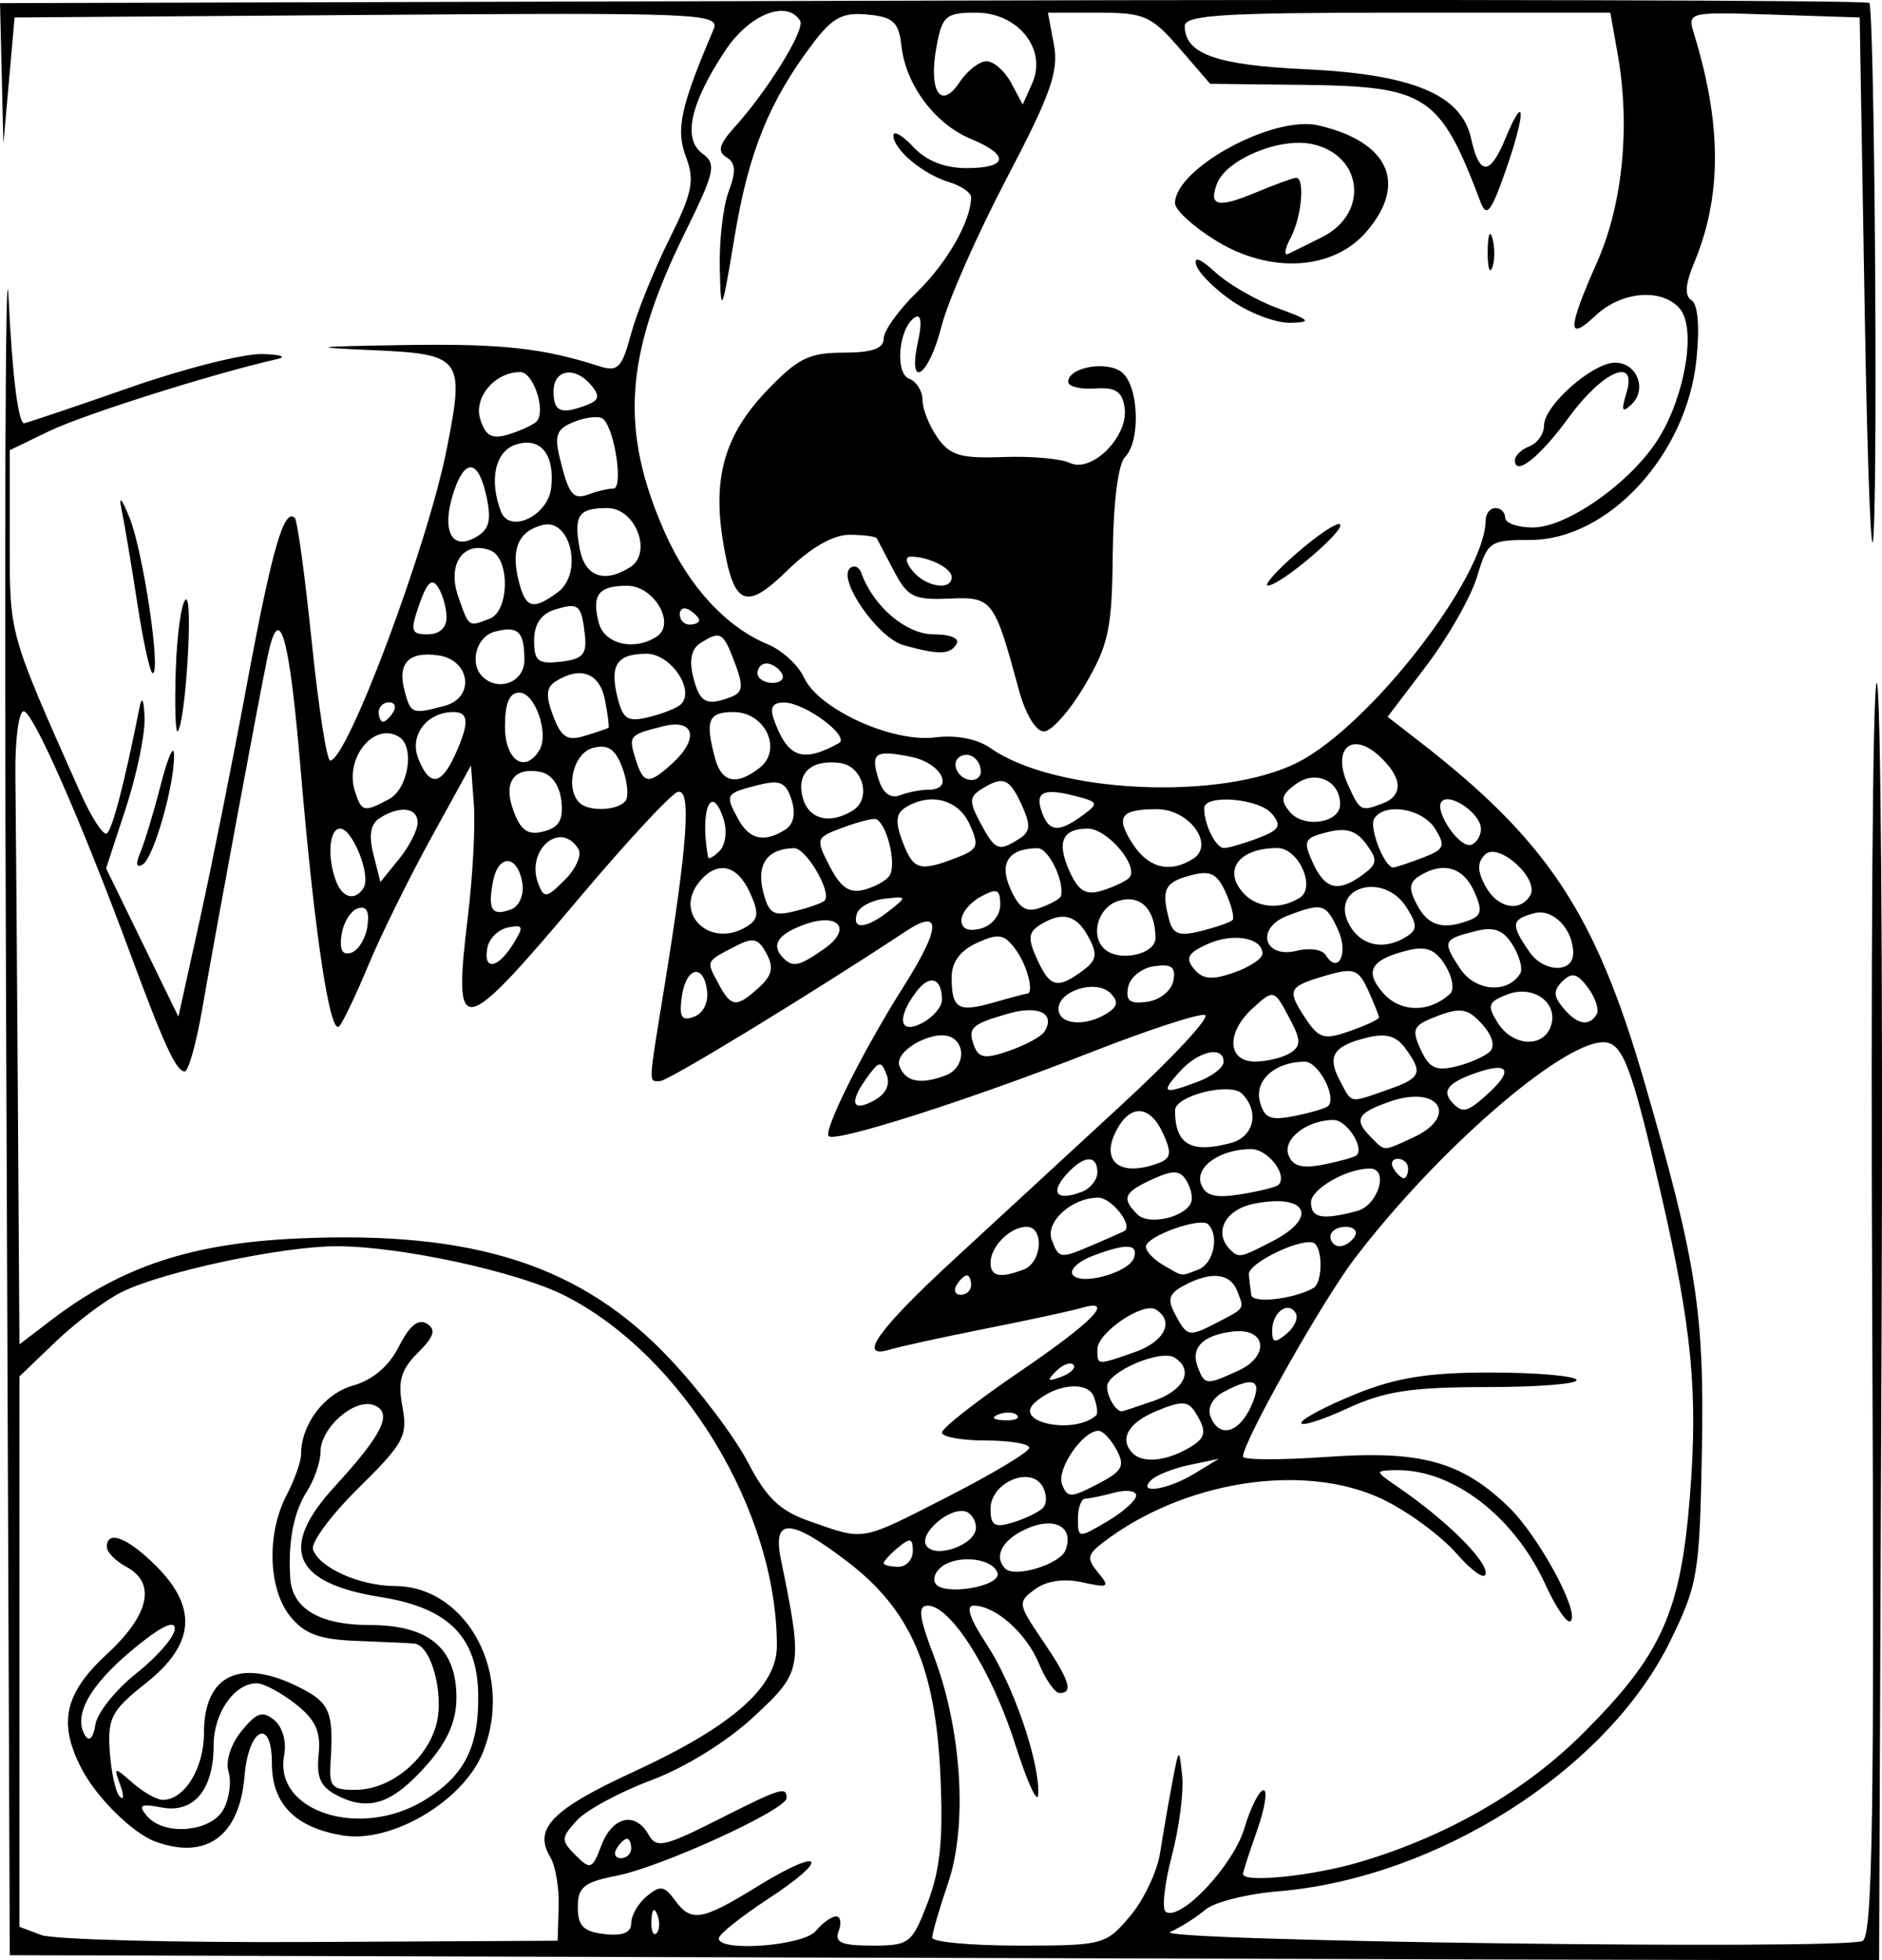 <?xml version="1.0" encoding="UTF-8" standalone="no"?>
<!-- Created with Inkscape (http://www.inkscape.org/) -->

<svg
   xmlns:dc="http://purl.org/dc/elements/1.1/"
   xmlns:cc="http://creativecommons.org/ns#"
   xmlns:rdf="http://www.w3.org/1999/02/22-rdf-syntax-ns#"
   xmlns:svg="http://www.w3.org/2000/svg"
   xmlns="http://www.w3.org/2000/svg"
   xmlns:sodipodi="http://sodipodi.sourceforge.net/DTD/sodipodi-0.dtd"
   xmlns:inkscape="http://www.inkscape.org/namespaces/inkscape"
   width="54.695mm"
   height="56.953mm"
   viewBox="0 0 193.799 201.803"
   id="svg2"
   version="1.1"
   inkscape:version="0.91 r13725"
   sodipodi:docname="surprised_bargainer.svg">
  <defs
     id="defs4" />
  <sodipodi:namedview
     id="base"
     pagecolor="#ffffff"
     bordercolor="#666666"
     borderopacity="1.0"
     inkscape:pageopacity="0.0"
     inkscape:pageshadow="2"
     inkscape:zoom="1.4"
     inkscape:cx="41.675193"
     inkscape:cy="159.62779"
     inkscape:document-units="px"
     inkscape:current-layer="layer1"
     showgrid="false"
     fit-margin-top="0"
     fit-margin-left="0"
     fit-margin-right="0"
     fit-margin-bottom="0"
     inkscape:window-width="1366"
     inkscape:window-height="744"
     inkscape:window-x="0"
     inkscape:window-y="24"
     inkscape:window-maximized="1" />
  <g
     inkscape:label="Layer 1"
     inkscape:groupmode="layer"
     id="layer1"
     transform="translate(-547.92,-292.571)">
    <path
       style="fill:#000000"
       d="m 636.17,494.119 -87.25,-0.255 -0.023,-7.745 c -0.013,-4.259 -0.175,-45.545 -0.36,-91.745 -0.185,-46.2 -0.062,-78.15 0.273,-71 0.368,7.848 1.006,12.909 1.61,12.771 0.55,-0.126 5.5,-1.799 11,-3.719 5.5,-1.919 11.575,-3.452 13.5,-3.405 1.928,0.047 2.602,0.285 1.5,0.531 -6.326,1.41 -19.902,5.698 -23.412,7.393 l -4.088,1.975 0,9.352 c 0,9.755 -0.14,9.257 7.225,25.811 1.152,2.591 2.396,4.524 2.764,4.297 0.572,-0.354 1.853,-5.277 3.383,-13.007 0.238,-1.202 0.442,-0.769 0.512,1.085 0.064,1.697 -0.802,5.88 -1.923,9.297 l -2.039,6.212 3.723,7.637 3.723,7.637 2.195,-9.934 c 1.207,-5.464 3.414,-16.497 4.905,-24.519 2.55,-13.719 3.789,-17.992 4.895,-16.885 0.259,0.259 1.04,5.984 1.734,12.721 0.694,6.737 1.548,12.249 1.898,12.249 1.763,0 10.056,-22.166 12.016,-32.119 1.847,-9.374 1.576,-9.73 -7.713,-10.137 -6.635,-0.291 -6.157,-0.368 3.202,-0.519 10.131,-0.163 14.327,0.288 20.198,2.171 1.923,0.617 2.333,0.204 3.278,-3.305 0.594,-2.206 2.354,-6.569 3.91,-9.696 2.419,-4.859 2.672,-6.106 1.741,-8.572 -1.057,-2.801 -0.554,-5.114 2.845,-13.086 0.711,-1.668 -1.207,-1.748 -35.61,-1.5 l -36.362,0.263 -0.577,6.5 -0.577,6.5 -0.173,-7.24 -0.173,-7.24 96.096,-0.26 c 52.853,-0.143 96.233,-0.035 96.401,0.24 0.506,0.829 0.875,45.9 0.447,54.5 -0.219,4.4 -0.634,-5.725 -0.921,-22.5 l -0.522,-30.5 -8.877,-0.291 c -8.845,-0.29 -8.875,-0.283 -8.175,2 2.855,9.307 2.86,16.693 0.017,23.519 -0.93,2.232 -1.016,3.431 -0.279,3.887 0.661,0.409 0.851,2.734 0.501,6.13 -1.01,9.787 -9.085,18.541 -17.103,18.541 -4.169,0 -4.401,0.159 -5.485,3.779 -0.623,2.078 -2.95,6.177 -5.172,9.107 l -4.04,5.328 3.229,2.5 c 13.216,10.233 18.167,17.706 23.189,35 5.389,18.556 6.209,23.795 5.949,38 -0.234,12.765 -0.413,13.838 -3.289,19.701 -6.48,13.212 -23.984,24.363 -40.369,25.716 -3.205,0.265 -6.562,1.111 -7.461,1.88 -0.899,0.769 -2.535,1.804 -3.635,2.301 -2.083,0.94 68.849,1.866 71.285,0.931 1.046,-0.401 1.239,-12.921 1.005,-65.013 -0.16,-35.484 0.051,-64.516 0.467,-64.516 0.416,1.7e-4 0.641,29.588 0.5,65.75 l -0.257,65.75 -9,0 c -4.95,0 -48.263,-0.115 -96.25,-0.255 z m -30.72,-5.245 c 0.06,-1.925 -0.331,-4.228 -0.869,-5.118 -1.761,-2.914 0.183,-4.903 8.571,-8.77 10.166,-4.687 14.767,-8.726 14.767,-12.964 0,-13.876 -9.658,-29.852 -21.789,-36.04 -4.848,-2.473 -16.968,-5.106 -23.514,-5.107 -5.658,-9.7e-4 -17.932,2.615 -22.197,4.731 -1.65,0.819 -4.688,3.105 -6.75,5.081 l -3.75,3.593 0,28.329 0,28.329 2.25,0.849 c 1.238,0.467 13.707,0.79 27.711,0.718 l 25.461,-0.131 0.109,-3.5 z m -41.53,-6.706 c -2.332,-0.852 -6.046,-4.517 -7.595,-7.494 -2.449,-4.706 -1.776,-7.764 2.595,-11.8 4.39,-4.053 5.119,-7.331 2,-9 -1.1,-0.589 -2,-1.505 -2,-2.035 0,-1.802 2.144,-0.975 5.077,1.958 4.308,4.307 3.978,8.074 -1.056,12.061 -3.551,2.813 -3.952,3.569 -3.72,7.031 0.143,2.134 0.607,4.227 1.032,4.652 0.425,0.425 0.447,-0.114 0.05,-1.197 -0.694,-1.891 -0.643,-1.9 1.276,-0.22 1.099,0.963 2.493,1.75 3.098,1.75 2.237,0 4.243,-3.248 4.243,-6.871 0,-6.083 3.811,-7.829 10.05,-4.603 2.941,1.521 3.324,2.514 2.981,7.724 -0.158,2.401 0.177,2.746 2.644,2.717 3.535,-0.042 7.249,-3.055 8.246,-6.692 0.859,-3.132 -0.522,-8.227 -2.269,-8.369 -0.634,-0.051 -3.34,-0.177 -6.014,-0.278 -3.749,-0.143 -5.294,-0.719 -6.75,-2.517 -2.277,-2.812 -2.452,-8.507 -0.382,-12.475 0.822,-1.575 1.494,-3.467 1.494,-4.203 0,-3.094 2.388,-6.254 5.359,-7.091 2.024,-0.571 3.703,-2.002 4.722,-4.027 1.071,-2.128 1.996,-2.885 2.868,-2.346 0.984,0.608 0.766,1.317 -0.925,3.007 -1.745,1.745 -2.08,2.912 -1.589,5.534 0.566,3.016 0.152,3.786 -4.503,8.367 -2.819,2.775 -4.934,5.626 -4.701,6.334 0.623,1.889 4.801,3.757 8.441,3.774 7.517,0.035 12.338,9.266 9.005,17.243 -2.067,4.948 -9.376,9.245 -14.35,8.438 -4.911,-0.797 -7.328,-3.24 -7.328,-7.404 0,-4.824 -2.41,-3.702 -2.824,1.316 -0.507,6.136 -3.923,8.637 -9.176,6.716 z m 7.02,-3.332 c 0.6,-1.121 0.83,-2.858 0.512,-3.861 -0.333,-1.048 0.233,-2.825 1.33,-4.18 1.556,-1.922 2.181,-2.131 3.383,-1.133 0.853,0.708 1.282,2.234 1.017,3.62 -1.108,5.798 7.817,8.67 14.424,4.641 4.139,-2.524 5.639,-5.47 5.557,-10.913 -0.089,-5.918 -3.086,-8.917 -10.005,-10.01 -9.106,-1.44 -10.604,-5.041 -4.747,-11.418 4.933,-5.371 5.997,-7.584 4.014,-8.345 -1.984,-0.762 -5.506,2.325 -5.506,4.826 0,1.034 -0.638,2.877 -1.419,4.095 -1.348,2.105 -1.936,5.193 -1.692,8.893 0.208,3.15 3.044,4.821 8.182,4.821 6.09,0 8.929,2.374 8.929,7.465 0,2.425 -0.901,4.492 -3.002,6.884 -3.514,4.002 -5.94,4.864 -9.164,3.254 -1.825,-0.911 -2.266,-1.842 -2.022,-4.262 0.241,-2.388 -0.305,-3.583 -2.385,-5.219 -1.484,-1.167 -3.28,-2.122 -3.991,-2.122 -2.306,0 -4.437,3.064 -4.437,6.38 0,4.581 -2.051,7.034 -5.352,6.403 -2.166,-0.414 -2.453,-0.254 -1.534,0.854 1.755,2.115 6.637,1.698 7.907,-0.675 z m -8.955,-14.014 c 2.164,-1.714 3.935,-3.776 3.935,-4.582 0,-0.951 -1.552,-0.169 -4.422,2.23 -4.419,3.694 -6.101,6.799 -4.781,8.827 0.402,0.618 0.835,0.131 1.017,-1.141 0.174,-1.22 2.087,-3.62 4.251,-5.334 z m 69.935,26.552 c 0.685,-0.825 1.626,-1.5 2.091,-1.5 0.465,0 0.587,0.675 0.271,1.5 -0.453,1.18 0.282,1.5 3.449,1.5 3.844,0 4.101,-0.2 5.731,-4.468 1.295,-3.392 1.605,-6.588 1.286,-13.264 -0.525,-10.986 -3.106,-16.861 -9.577,-21.803 -5.891,-4.498 -7.723,-4.556 -6.836,-0.215 2.292,11.21 2.242,11.499 -2.785,16.18 -2.747,2.558 -7.083,5.243 -10.575,6.549 -3.256,1.218 -6.707,3.084 -7.67,4.148 -1.623,1.794 -1.631,2.054 -0.109,3.577 1.523,1.523 1.716,1.448 2.658,-1.031 1.134,-2.984 3.499,-3.509 4.859,-1.079 0.785,1.403 1.628,1.223 7.021,-1.5 6.602,-3.333 7.186,-3.519 7.186,-2.287 0,1.204 -12.902,7.103 -17.5,8.001 -3.368,0.658 -4,1.169 -4,3.237 0,1.935 0.583,2.522 2.75,2.772 1.876,0.216 2.75,-0.142 2.75,-1.128 0,-0.794 0.724,-2.045 1.608,-2.779 1.36,-1.128 1.802,-1.07 2.86,0.378 1.719,2.351 2.735,2.184 8.567,-1.404 6.677,-4.109 7.616,-2.98 1.079,1.296 -2.793,1.827 -5.086,3.658 -5.096,4.071 -0.035,1.441 8.709,0.784 9.982,-0.75 z m 32.371,-1.529 c 1.402,-1.666 2.792,-4.591 3.089,-6.5 0.297,-1.909 0.859,-5.158 1.248,-7.221 0.692,-3.662 0.716,-3.68 1.027,-0.75 0.175,1.65 -0.306,5.375 -1.069,8.277 -0.763,2.902 -1.038,5.493 -0.612,5.757 1.55,0.958 6.938,-4.779 8.085,-8.608 0.647,-2.159 1.535,-3.926 1.974,-3.926 0.439,0 0.142,1.857 -0.658,4.126 -0.801,2.269 -1.456,4.294 -1.456,4.5 0,0.951 7.172,0.215 12.069,-1.238 9.006,-2.674 16.996,-7.292 22.997,-13.293 8.066,-8.066 10.016,-12.415 10.961,-24.439 0.839,-10.677 0.201,-17.257 -3.03,-31.262 -3.016,-13.071 -3.906,-15.393 -5.903,-15.393 -4.316,0 -17.239,11.256 -25.653,22.343 -3.349,4.413 -11.441,18.781 -11.441,20.314 0,0.352 3.882,0.366 8.627,0.031 9.661,-0.682 13.822,0.454 18.668,5.095 3.085,2.955 7.4,10.856 6.448,11.807 -0.332,0.332 -1.499,-1.352 -2.593,-3.743 -3.238,-7.077 -9.608,-11.935 -15.465,-11.795 -2.139,0.051 -2.132,0.088 0.291,1.75 4.813,3.299 9.024,7.422 9.024,8.836 0,0.799 -1.33,-0.084 -3.012,-1.999 -1.656,-1.887 -5.124,-4.423 -7.705,-5.636 -8.045,-3.782 -20.39,-1.852 -28.682,4.484 -1.639,1.253 -1.71,1.677 -0.52,3.112 1.247,1.502 1.091,1.598 -1.621,1.002 -1.91,-0.42 -3.681,-0.161 -4.874,0.712 -1.809,1.322 -1.782,1.507 0.769,5.261 2.782,4.094 3.215,5.426 1.765,5.426 -0.483,0 -1.445,-1.368 -2.138,-3.04 -1.305,-3.15 -4.474,-5.96 -6.72,-5.96 -0.835,0 -0.379,1.38 1.291,3.903 2.764,4.176 5.497,12.079 5.364,15.506 -0.045,1.15 -1.118,-1.174 -2.386,-5.165 -2.387,-7.515 -6.633,-14.244 -8.988,-14.244 -1.057,0 -0.92,1.139 0.627,5.21 2.865,7.539 3.484,17.417 1.463,23.348 -0.899,2.639 -1.635,5.168 -1.635,5.62 0,0.452 4.01,0.822 8.911,0.822 8.693,0 8.974,-0.074 11.46,-3.029 z m 17.63,-50.777 c 7.7e-4,-0.382 2.486,-1.706 5.523,-2.944 4.216,-1.718 7.513,-2.25 13.94,-2.25 4.63,0 8.626,0.338 8.881,0.75 0.255,0.412 -3.881,0.75 -9.191,0.751 -7.826,6.1e-4 -10.554,0.416 -14.405,2.194 -2.612,1.206 -4.749,1.881 -4.749,1.499 z m -66.318,50.619 c -0.319,-0.798 -0.556,-0.561 -0.604,0.604 -0.043,1.054 0.193,1.645 0.525,1.312 0.332,-0.332 0.368,-1.195 0.079,-1.917 z m -2.683,-6.812 c 0,-0.55 -0.198,-1 -0.441,-1 -0.243,0 -0.719,0.45 -1.059,1 -0.34,0.55 -0.141,1 0.441,1 0.582,0 1.059,-0.45 1.059,-1 z m 37.715,-28.37 c -0.479,-1.456 -3.814,-1.901 -5.593,-0.748 -0.758,0.492 -1.115,1.319 -0.794,1.839 0.817,1.322 6.842,0.292 6.387,-1.091 z m 7,-2.33 c 0.928,-2.417 -1.129,-3.525 -4.063,-2.188 -2.466,1.123 -3.363,2.843 -2.129,4.078 0.976,0.976 5.638,-0.446 6.191,-1.89 z m -15.715,0.077 c 0,-1.329 -0.271,-1.397 -1.5,-0.378 -0.825,0.685 -1.5,1.415 -1.5,1.622 0,0.208 0.675,0.378 1.5,0.378 0.825,0 1.5,-0.73 1.5,-1.622 z m 6.5,-2.409 c 0,-0.716 -0.468,-1.458 -1.04,-1.649 -1.605,-0.535 -4.851,2.237 -4.081,3.484 0.892,1.443 5.121,-0.072 5.121,-1.836 z m -2.831,-3.219 c 4.577,-2.338 8.324,-4.588 8.326,-5 0.002,-0.412 -2.02,-0.75 -4.495,-0.75 -2.475,0 -4.5,-0.369 -4.5,-0.82 0,-0.451 3.591,-3.264 7.981,-6.25 7.659,-5.211 9.987,-7.643 6.269,-6.55 -0.963,0.283 -5.35,1.23 -9.75,2.104 -4.4,0.874 -8.829,1.842 -9.842,2.15 -3.443,1.046 -1.296,-2.006 6.424,-9.133 4.17,-3.85 11.966,-11.039 17.325,-15.975 5.359,-4.936 9.264,-9.135 8.678,-9.33 -0.586,-0.195 -5.907,1.545 -11.825,3.868 -12.391,4.863 -26.242,9.289 -26.926,8.605 -0.574,-0.574 3.591,-8.904 7.662,-15.323 3.918,-6.177 4.008,-8.239 0.254,-5.756 -9.646,6.379 -24.462,15.411 -25.279,15.411 -1.208,0 -1.238,0.651 0.45,-9.75 2.412,-14.857 2.792,-20.487 1.348,-20.013 -0.698,0.229 -5.212,5.092 -10.031,10.807 -12.395,14.698 -13.107,14.819 -11.553,1.964 0.498,-4.121 0.773,-9.296 0.61,-11.5 l -0.296,-4.008 -4.126,7.5 c -2.269,4.125 -5.155,9.975 -6.413,13 -1.258,3.025 -2.615,5.879 -3.017,6.343 -0.955,1.103 -2.559,-9.527 -3.977,-26.343 -1.179,-13.987 -2.189,-17.506 -3.391,-11.812 -0.841,3.987 -5.265,27.828 -6.785,36.562 -0.598,3.438 -1.394,6.25 -1.77,6.25 -0.87,0 -2.097,-2.649 -5.558,-12 -5.123,-13.84 -10.102,-25.152 -11.036,-25.076 -0.51,0.042 -0.889,3.001 -0.843,6.576 0.046,3.575 0.158,18.223 0.25,32.551 l 0.167,26.051 3.292,-2.511 c 7.249,-5.529 14.451,-7.907 25.423,-8.395 18.186,-0.809 29.204,2.769 38.305,12.439 3.036,3.226 6.63,7.994 7.987,10.595 1.955,3.748 3.3,5.019 6.48,6.124 5.643,1.961 5.021,2.075 14.182,-2.603 z m 19.331,-0.082 c 0,-0.496 -1.012,-0.63 -2.25,-0.298 -1.238,0.332 -2.587,0.609 -3,0.617 -0.412,0.008 -0.75,0.939 -0.75,2.07 0,2.012 0.065,2.018 3,0.284 1.65,-0.975 3,-2.178 3,-2.673 z m -9.646,1.316 c 0.471,-0.437 0.471,-1.451 0,-2.266 -1.247,-2.155 -5.354,-0.378 -5.354,2.317 0,1.712 0.415,1.974 2.25,1.42 1.238,-0.374 2.634,-1.036 3.104,-1.471 z m 7.628,-6.018 c -0.579,-1.081 -1.416,-1.966 -1.862,-1.966 -1.63,0 -4.345,3.971 -3.759,5.498 0.548,1.429 0.88,1.429 3.638,0.003 2.581,-1.334 2.877,-1.864 1.983,-3.535 z m 8.018,2.442 2.5,-1.522 -3,0.628 c -1.65,0.345 -3.428,1.046 -3.95,1.557 -1.541,1.507 1.67,1.029 4.45,-0.663 z m -0.934,-2.443 c 2.149,-1.15 2.321,-1.806 1.011,-3.874 -0.745,-1.177 -1.403,-1.198 -3.985,-0.129 -2.941,1.218 -3.883,2.915 -2.426,4.372 0.969,0.969 3.183,0.818 5.399,-0.369 z m -9.192,-3.546 c 0.205,-0.183 0.095,-1.058 -0.245,-1.945 -0.637,-1.66 -4.024,-1.284 -6.12,0.68 -2.156,2.02 4.117,3.267 6.365,1.265 z m 15.945,-0.919 c 1.252,-2.747 0.371,-3.207 -2.847,-1.485 -1.104,0.591 -1.659,1.636 -1.327,2.5 0.87,2.267 2.904,1.772 4.174,-1.015 z m -24.089,0.896 c -0.332,-0.332 -1.195,-0.368 -1.917,-0.079 -0.798,0.319 -0.561,0.556 0.604,0.604 1.054,0.043 1.645,-0.193 1.312,-0.525 z m 14.122,-1.494 c 3.13,-1.091 4.116,-3.187 2.089,-4.439 -1.44,-0.89 -6.94,1.482 -6.94,2.992 0,1.029 0.904,2.545 1.517,2.545 0.101,0 1.601,-0.494 3.333,-1.098 z m -8.324,-3.709 c -0.308,-0.308 -1.115,-6.4e-4 -1.793,0.683 -0.98,0.988 -0.865,1.102 0.56,0.56 0.986,-0.376 1.541,-0.935 1.233,-1.243 z m 16.965,0.629 c 3.292,-1.5 2.92,-4.435 -0.512,-4.043 -3.106,0.355 -4.409,1.662 -3.644,3.654 0.721,1.878 0.859,1.891 4.156,0.389 z m -10.641,-1.92 c 3.075,-1.072 4.123,-3.182 2.177,-4.385 -1.324,-0.818 -6.028,2.379 -6.028,4.098 0,1.665 -0.084,1.659 3.851,0.287 z m 16.569,-4.032 c -0.789,-1.276 -2.42,-0.056 -2.42,1.811 0,1.271 0.278,1.332 1.489,0.328 0.819,-0.68 1.238,-1.642 0.931,-2.139 z m -8.104,0.994 c 2.918,-1.517 2.815,-1.359 2.101,-3.221 -0.724,-1.886 -2.692,-2.101 -5.495,-0.601 -1.564,0.837 -1.741,1.427 -0.899,3 1.224,2.286 1.409,2.322 4.293,0.823 z m 9.934,-3.562 c 0.886,-0.497 1.004,-3.715 0.167,-4.553 -0.884,-0.884 -6.931,1.923 -6.817,3.165 0.055,0.597 0.168,1.544 0.25,2.104 0.134,0.912 4.336,0.441 6.4,-0.716 z m -35.25,-0.303 c 0,-0.55 -0.198,-1 -0.441,-1 -0.243,0 -0.719,0.45 -1.059,1 -0.34,0.55 -0.141,1 0.441,1 0.582,0 1.059,-0.45 1.059,-1 z m 16.768,-2.805 c 0.486,-1.457 -0.794,-1.517 -4.263,-0.197 -1.444,0.549 -2.371,1.409 -2.06,1.912 0.741,1.199 5.81,-0.175 6.324,-1.715 z m -11.35,1.198 c 1.897,-0.728 2.132,-4.393 0.282,-4.393 -1.672,0 -3.7,2.028 -3.7,3.7 0,1.424 0.99,1.625 3.418,0.693 z m 18,0 c 1.544,-0.593 2.163,-3.478 0.997,-4.645 -0.79,-0.79 -6.415,1.227 -6.415,2.3 0,0.469 0.787,1.311 1.75,1.872 2.138,1.245 1.777,1.199 3.668,0.473 z m -10.715,-2.595 c 1.538,-0.661 2.92,-1.272 3.071,-1.357 0.964,-0.544 -1.3,-3.441 -2.689,-3.441 -2.728,0 -5.485,2.513 -4.778,4.355 0.754,1.965 0.835,1.973 4.397,0.442 z m 18.347,-0.323 c 4.779,-2.472 3.529,-4.94 -1.947,-3.845 -2.939,0.588 -4.171,2.968 -2.436,4.704 0.904,0.904 1.016,0.882 4.383,-0.859 z m 8.45,-0.474 c 0.34,-0.55 -0.084,-1 -0.941,-1 -0.857,0 -1.559,0.45 -1.559,1 0,0.55 0.423,1 0.941,1 0.518,0 1.219,-0.45 1.559,-1 z m -16.818,-3.595 c 0.157,-0.497 -0.086,-1.49 -0.539,-2.206 -0.659,-1.04 -1.359,-1.058 -3.484,-0.089 -2.939,1.339 -3.199,1.951 -1.537,3.613 1.188,1.188 5.059,0.271 5.56,-1.318 z m 17.068,0.965 c 2.171,-0.582 3.311,-4.37 1.315,-4.37 -2.393,0 -6.065,2.104 -6.065,3.475 0,1.633 1.17,1.854 4.75,0.894 z m -28.332,-1.977 c 0.87,-0.334 1.582,-1.234 1.582,-2 0,-1.711 -1.2,-1.793 -2.8,-0.193 -2.182,2.182 -1.58,3.267 1.218,2.193 z m 20.229,-0.707 c 0.997,-0.997 -1.06,-3.686 -2.82,-3.686 -3.188,0 -5.82,1.854 -5.142,3.622 0.46,1.199 1.469,1.452 4.087,1.028 1.912,-0.31 3.656,-0.744 3.876,-0.964 z m 13.353,-1.686 c 0,-0.55 -0.477,-1 -1.059,-1 -0.582,0 -0.781,0.45 -0.441,1 0.34,0.55 0.816,1 1.059,1 0.243,0 0.441,-0.45 0.441,-1 z m -25.642,-0.584 c 1.226,-0.47 1.308,-1.054 0.421,-3 -1.342,-2.945 -3.338,-3.11 -4.791,-0.395 -1.754,3.277 0.373,4.929 4.37,3.395 z M 687.621,411.507 c 0.809,-0.808 -1.037,-3.633 -2.373,-3.633 -2.735,0 -5.274,1.974 -4.646,3.611 0.447,1.166 1.403,1.422 3.64,0.974 1.668,-0.334 3.189,-0.763 3.38,-0.953 z m -12.951,-1.263 c 2.394,-0.642 2.978,-3.242 1.14,-5.079 -1.21,-1.21 -6.89,0.213 -6.89,1.726 0,3.508 1.629,4.458 5.75,3.354 z m 18.703,-0.53 c 4.832,-2.202 2.76,-5.507 -2.338,-3.73 -3.393,1.183 -3.745,1.86 -1.915,3.69 1.455,1.455 1.153,1.452 4.253,0.04 z m -8.685,-3.275 c 0.917,-0.917 -1.003,-4.565 -2.402,-4.565 -3.036,0 -5.203,1.909 -4.635,4.084 0.458,1.751 1.068,2.006 3.587,1.503 1.669,-0.334 3.222,-0.793 3.449,-1.021 z m -45.466,-3.22 c -0.56,-1.459 -0.761,-1.437 -1.963,0.206 -1.92,2.625 -1.651,3.687 0.624,2.469 1.251,-0.669 1.737,-1.64 1.339,-2.675 z m 61.869,2.001 c 2.713,-2.455 2.221,-3.378 -1.171,-2.195 -2.979,1.038 -3.613,1.904 -2.333,3.183 0.982,0.982 1.483,0.841 3.505,-0.988 z m -10.32,-0.443 c 3.505,-1.222 3.726,-1.731 1.86,-4.283 -0.948,-1.297 -2.009,-1.583 -4.009,-1.08 -3.439,0.863 -4.072,1.899 -2.712,4.441 1.27,2.374 0.901,2.304 4.862,0.923 z m -19.416,-0.877 c 1.411,-0.536 2.565,-1.436 2.565,-2 0,-1.708 -2.577,-1.15 -4.5,0.975 -2.041,2.255 -1.732,2.419 1.935,1.025 z m -26.017,-0.632 c 1.729,-0.663 2.123,-2.94 0.666,-3.841 -1.71,-1.057 -6.085,1.281 -5.458,2.916 0.622,1.622 2.189,1.924 4.792,0.925 z m 56.008,-2.44 c 0.565,-0.552 0.251,-1.652 -0.807,-2.821 -1.453,-1.606 -2.192,-1.742 -4.573,-0.843 -2.542,0.959 -2.726,1.321 -1.755,3.453 0.871,1.912 1.589,2.257 3.646,1.749 1.409,-0.348 2.978,-1.039 3.488,-1.538 z m -45.866,-2.051 c 1.151,-1.862 -0.614,-2.747 -3.71,-1.859 -3.855,1.106 -4.247,1.482 -3.52,3.378 0.47,1.224 1.151,1.307 3.625,0.445 1.676,-0.584 3.298,-1.468 3.604,-1.964 z m 25.292,2.21 c 1.098,-0.696 1.12,-1.306 0.115,-3.235 -1.765,-3.388 -1.752,-3.383 -3.962,-1.383 -2.767,2.504 -2.634,5.51 0.244,5.49 1.238,-0.008 2.859,-0.401 3.603,-0.873 z m 9.147,-3.663 c 0,-0.195 -0.501,-1.455 -1.114,-2.8 -0.977,-2.145 -1.485,-2.338 -4.136,-1.578 -4.096,1.175 -4.269,1.488 -2.395,4.348 1.451,2.215 1.95,2.369 4.635,1.433 1.655,-0.577 3.009,-1.209 3.009,-1.404 z m 17.668,0.973 c 0.923,-2.404 -1.721,-4.396 -4.441,-3.347 -1.993,0.769 -2.117,1.127 -1.009,2.901 1.505,2.409 4.6,2.663 5.451,0.446 z m -62.668,-2.791 c 0,-2.252 -1.253,-2.666 -2.619,-0.866 -2.102,2.768 -1.768,4.512 0.619,3.234 1.1,-0.589 2,-1.655 2,-2.369 z m -24.197,-1.009 c -0.41,-2.875 -2.227,-2.292 -2.619,0.84 -0.248,1.979 0.034,2.391 1.303,1.904 0.949,-0.364 1.493,-1.499 1.316,-2.744 z m 41.189,2.404 c 1.117,-0.706 1.205,-1.229 0.351,-2.084 -1.452,-1.452 -5.342,-0.268 -5.342,1.625 0,1.622 2.752,1.875 4.992,0.459 z m 50.417,0.121 c 0.29,-0.469 -0.103,-1.706 -0.874,-2.75 -1.097,-1.485 -1.667,-1.635 -2.626,-0.69 -0.966,0.953 -0.955,1.533 0.055,2.75 1.43,1.723 2.654,1.968 3.444,0.69 z m -58.666,-2.147 c 0.785,0 0.061,-2.886 -1.134,-4.519 -1.194,-1.632 -1.76,-1.733 -4,-0.713 -1.737,0.792 -2.61,1.976 -2.61,3.544 0,3.247 0.662,3.645 4.319,2.597 1.742,-0.5 3.284,-0.909 3.425,-0.909 z m 43.589,0.005 c 0.458,-0.423 0.233,-1.74 -0.5,-2.926 -1.006,-1.629 -1.944,-2.007 -3.832,-1.547 -3.873,0.944 -4.569,2.181 -2.509,4.458 1.784,1.971 4.719,1.977 6.841,0.015 z m -71.193,-0.631 c 1.372,-1.242 1.558,-2.072 0.787,-3.513 -0.846,-1.581 -1.367,-1.701 -3.218,-0.739 -3.053,1.587 -2.997,1.468 -1.754,3.792 1.344,2.512 1.856,2.568 4.185,0.46 z m 42.69,-0.705 c 0.27,-1.418 -0.177,-1.756 -1.98,-1.5 -1.294,0.184 -2.484,1.145 -2.678,2.162 -0.27,1.418 0.177,1.756 1.98,1.5 1.294,-0.184 2.484,-1.145 2.678,-2.162 z m 35.721,-0.749 c 0.285,-0.461 -0.059,-1.774 -0.766,-2.918 -0.963,-1.56 -1.908,-1.924 -3.782,-1.459 -3.413,0.847 -3.5,1.048 -1.67,3.841 1.559,2.38 4.9,2.668 6.218,0.536 z m -45.114,-0.249 c 1.506,-1.101 1.619,-1.701 0.656,-3.5 -1.245,-2.327 -2.726,-2.688 -5.035,-1.227 -1.168,0.739 -1.22,1.403 -0.271,3.485 1.331,2.921 2.08,3.122 4.65,1.242 z m 18.565,-1.8 c 0,-1.644 -3.048,-2.17 -5.666,-0.977 -2.027,0.923 -2.304,1.439 -1.375,2.558 0.897,1.081 1.836,1.167 4.102,0.377 1.616,-0.563 2.939,-1.444 2.939,-1.958 z m 32,-0.043 c 0,-2.475 -2.076,-4.62 -3.987,-4.12 -2.415,0.632 -2.481,1.18 -0.486,4.029 1.467,2.095 4.473,2.156 4.473,0.092 z m -109.179,-0.912 c 1.148,-1.839 1.09,-2.044 -0.498,-1.739 -0.99,0.191 -1.951,1.129 -2.135,2.085 -0.459,2.385 1.051,2.187 2.633,-0.347 z m 32.041,0.469 c 3.002,-2.103 1.447,-3.833 -2.199,-2.446 -2.637,1.002 -3.285,2.106 -1.996,3.395 0.986,0.986 1.646,0.836 4.195,-0.949 z m 52.94,-1.92 c -1.258,-2.761 -1.619,-2.865 -5.218,-1.496 -3.336,1.268 -2.457,4.468 0.99,3.603 1.267,-0.318 2.587,-0.119 2.934,0.442 1.273,2.06 2.391,-0.141 1.294,-2.548 z m -99.968,-0.404 c 0.227,-1.551 -0.093,-2.142 -1,-1.843 -0.734,0.242 -1.485,1.467 -1.668,2.723 -0.227,1.551 0.093,2.142 1,1.843 0.734,-0.242 1.485,-1.467 1.668,-2.723 z m 81.151,1.19 c -0.026,-3.003 -1.568,-4.517 -3.86,-3.79 -2.028,0.644 -2.871,3.46 -1.458,4.873 1.454,1.454 5.333,0.663 5.318,-1.083 z m 25.857,-0.131 c 1.119,-0.71 1.121,-1.205 0.009,-2.985 -2.355,-3.771 -7.984,-2.118 -5.92,1.739 1.181,2.207 3.592,2.715 5.91,1.246 z m -67.899,-1.062 c 1.168,-0.739 1.22,-1.403 0.271,-3.485 -1.307,-2.869 -3.355,-3.312 -5.175,-1.12 -2.758,3.323 1.142,6.984 4.903,4.604 z m 26.057,-2.208 c 0,-1.609 -0.323,-1.746 -2,-0.848 -1.1,0.589 -2,1.687 -2,2.442 0,0.879 0.718,1.183 2,0.848 1.123,-0.294 2,-1.364 2,-2.442 z m 23.91,1.575 c 0.228,-0.228 -0.084,-1.509 -0.694,-2.847 -0.901,-1.978 -1.582,-2.306 -3.643,-1.754 -2.648,0.708 -3,1.44 -2.186,4.552 0.393,1.503 1.045,1.734 3.299,1.169 1.545,-0.388 2.996,-0.892 3.224,-1.12 z m -35.352,-0.952 c 1.88,-1.481 1.865,-1.521 -0.481,-1.25 -1.332,0.154 -2.607,0.842 -2.833,1.529 -0.56,1.701 0.963,1.573 3.314,-0.279 z m 59.8,0.945 c 1.226,-0.47 1.308,-1.054 0.421,-3 -1.128,-2.476 -3.235,-3.047 -5.633,-1.528 -1.056,0.669 -1.103,1.325 -0.215,2.985 1.156,2.161 2.685,2.595 5.427,1.543 z m -97.556,-3.715 c -0.445,-3.005 -2.478,-3.183 -3.035,-0.266 -0.564,2.951 -0.115,3.636 1.883,2.869 0.8,-0.307 1.319,-1.478 1.152,-2.603 z m 31.108,1.722 c 0.801,-0.801 -1.882,-5.423 -3.139,-5.408 -2.717,0.033 -3.893,1.651 -3.202,4.406 0.591,2.354 1.047,2.641 3.306,2.074 1.441,-0.362 2.807,-0.844 3.035,-1.072 z m 24.346,-0.472 c 0.371,-1.548 -1.291,-4.948 -2.413,-4.935 -3.021,0.034 -4.003,1.541 -2.77,4.247 0.903,1.982 1.628,2.414 3.125,1.86 1.072,-0.397 1.998,-0.924 2.057,-1.172 z m 24.597,0.161 c 1.68,-1.065 -0.146,-5.112 -2.307,-5.112 -4.069,0 -5.744,2.402 -3.347,4.8 1.4,1.4 3.734,1.528 5.653,0.312 z m 23.709,-0.213 c 1.038,-1.68 -3.269,-5.592 -4.644,-4.218 -0.805,0.805 -0.798,1.674 0.024,3.211 1.218,2.276 3.524,2.779 4.62,1.006 z m -120.114,-0.815 c 0.773,-1.25 -1.152,-6.084 -2.423,-6.084 -1.133,0 -1.361,2.959 -0.418,5.418 0.675,1.76 1.976,2.065 2.841,0.666 z m 22.114,-3.983 c -1.859,-3.008 -5.461,0.116 -4.13,3.582 0.584,1.521 0.847,1.482 2.728,-0.399 1.145,-1.145 1.776,-2.578 1.402,-3.183 z m 32.047,2.722 c 0.79,-1.279 -0.43,-5.822 -1.564,-5.822 -0.504,0 -2.085,0.444 -3.513,0.987 -2.511,0.955 -2.547,1.085 -1.085,3.912 1.13,2.185 2.026,2.79 3.548,2.392 1.12,-0.293 2.296,-0.954 2.614,-1.468 z m 24.631,0.274 c 1.179,-1.079 -2.162,-5.097 -4.238,-5.097 -2.635,0 -3.225,1.417 -1.848,4.439 0.903,1.982 1.669,2.442 3.263,1.963 1.146,-0.345 2.416,-0.932 2.824,-1.305 z m 24.103,-0.359 c 1.496,-1.094 1.542,-1.513 0.347,-3.147 -1.018,-1.393 -2.066,-1.713 -4.007,-1.226 -2.388,0.599 -2.525,0.887 -1.495,3.147 1.265,2.776 2.601,3.094 5.156,1.226 z m -97.343,-5.349 c 0,-1.568 -1.814,-1.793 -3.885,-0.481 -0.962,0.609 -1.165,1.751 -0.666,3.735 l 0.72,2.857 1.916,-2.361 c 1.054,-1.298 1.916,-2.986 1.916,-3.75 z m 55.426,3.639 c 2.306,-0.877 2.444,-1.219 1.405,-3.5 -1.164,-2.555 -4.076,-3.294 -6.62,-1.68 -0.961,0.61 -1.031,1.495 -0.275,3.485 1.117,2.937 1.727,3.126 5.49,1.695 z m 24.427,0.084 c 2.283,-1.447 -0.385,-5.112 -3.722,-5.112 -3.777,0 -4.315,0.79 -2.464,3.615 1.611,2.459 3.823,2.995 6.186,1.497 z m 23.601,-0.095 c 2.291,-0.871 2.441,-1.212 1.325,-3 -1.31,-2.097 -5.212,-2.743 -6.266,-1.038 -0.558,0.904 1.047,5.021 1.957,5.021 0.22,0 1.563,-0.442 2.984,-0.983 z m -71.927,-3.931 c -1.258,-3.963 -2.506,-0.97 -1.611,3.864 0.046,0.247 0.578,-0.045 1.183,-0.649 0.605,-0.605 0.797,-2.051 0.428,-3.215 z m 30.416,1.97 c 1.168,-0.739 1.22,-1.403 0.271,-3.485 -1.267,-2.78 -1.929,-3.038 -4.168,-1.621 -1.246,0.788 -1.258,1.286 -0.081,3.485 1.509,2.82 1.858,2.962 3.978,1.621 z m 24.6,-0.073 c 2.218,-0.843 2.464,-1.269 1.443,-2.5 -1.335,-1.608 -6.986,-2.065 -6.986,-0.565 0,1.678 1.202,4.082 2.042,4.082 0.455,0 2.031,-0.457 3.502,-1.017 z m 22.956,-0.958 c 0,-1.534 -3.122,-3.737 -4.021,-2.838 -0.883,0.883 1.807,4.884 3.014,4.481 0.554,-0.185 1.008,-0.924 1.008,-1.644 z m -94.696,-2.898 c -0.186,-1.599 -1.023,-2.747 -2.16,-2.963 -2.78,-0.528 -3.872,1.106 -2.736,4.093 0.75,1.972 1.482,2.453 3.091,2.032 1.581,-0.413 2.033,-1.205 1.805,-3.162 z m 23.053,2.982 c 0.874,-0.554 1.107,-1.647 0.656,-3.069 -0.573,-1.806 -1.186,-2.088 -3.355,-1.544 -3.454,0.867 -3.517,0.964 -2.204,3.418 1.189,2.221 2.701,2.59 4.903,1.195 z m 30.61,-1.462 c 1.738,-1.271 1.682,-1.394 -0.927,-2.049 -3.199,-0.803 -4.03,-0.319 -3.195,1.858 0.728,1.898 1.725,1.944 4.122,0.191 z m 26.533,-1.142 c 0,-2.425 -2.511,-3.584 -4.544,-2.097 -1.539,1.125 -1.654,1.648 -0.631,2.88 1.417,1.707 5.175,1.138 5.175,-0.783 z m -50.152,0.609 c 1.929,-1.223 0.996,-4.568 -1.359,-4.871 -2.96,-0.38 -4.491,1.033 -3.836,3.542 0.595,2.274 2.809,2.84 5.194,1.329 z m -47.783,-1.15 c 1.984,-1.062 2.676,-5.389 1.024,-6.409 -2.568,-1.587 -5.628,2.174 -4.546,5.585 0.684,2.156 0.926,2.213 3.521,0.824 z m 24.382,0.119 c 0.311,-0.504 0.138,-2.043 -0.386,-3.421 -0.712,-1.872 -1.472,-2.369 -3.007,-1.967 -1.996,0.522 -2.887,4.139 -1.388,5.637 0.977,0.977 4.125,0.813 4.781,-0.249 z m 77.97,0.309 c 2.156,-0.827 1.986,-2.717 -0.442,-4.914 -2.817,-2.55 -4.831,-0.649 -3.171,2.994 1.261,2.769 1.32,2.8 3.613,1.92 z m -46.836,-1.393 c 2.782,0 1.36,-2.762 -1.742,-3.382 -3.782,-0.756 -4.234,-0.434 -3.341,2.379 0.435,1.37 1.222,1.94 2.173,1.575 0.82,-0.315 2.13,-0.572 2.91,-0.572 z m 38.075,-2.825 c 7.447,-3.799 19.288,-19.065 19.334,-24.925 0.005,-0.688 0.46,-1.25 1.01,-1.25 0.55,0 1,0.45 1,1 0,0.55 1.282,1 2.85,1 3.553,0 10.189,-4.709 12.965,-9.201 2.726,-4.41 3.858,-11.284 2.19,-13.294 -1.804,-2.173 -6.009,-1.85 -8.69,0.669 -2.96,2.78 -2.921,1.447 0.158,-5.516 2.637,-5.963 3.425,-13.971 2.106,-21.409 l -0.754,-4.25 -21.912,0 c -17.945,0 -21.912,0.249 -21.912,1.378 0,2.854 3.232,4.017 12.339,4.441 11.152,0.519 16.156,2.607 17.156,7.159 0.843,3.836 1.927,3.834 3.518,-0.009 2.06,-4.974 2.128,-2.731 0.094,3.112 -1.548,4.446 -2.023,5.06 -2.644,3.42 -4.189,-11.056 -5.502,-11.92 -18.329,-12.069 l -9.518,-0.11 -3.164,-3.66 c -2.885,-3.337 -3.622,-3.66 -8.354,-3.66 l -5.189,0 0.619,3.3 c 0.513,2.734 -0.326,5.103 -4.892,13.808 -3.031,5.779 -6.043,12.619 -6.692,15.2 -1.306,5.187 -3.528,6.628 -2.417,1.567 0.432,-1.967 0.321,-2.899 -0.301,-2.515 -1.675,1.035 -2.123,5.742 -0.603,6.326 0.757,0.29 1.376,1.28 1.376,2.199 0,0.919 0.691,2.657 1.536,3.863 1.284,1.833 2.389,2.16 6.75,1.997 2.868,-0.107 5.967,0.166 6.887,0.607 2.253,1.081 6.055,-2.739 5.638,-5.663 -0.243,-1.702 -0.923,-2.147 -3.062,-2 -1.512,0.104 -2.749,-0.204 -2.749,-0.683 0,-1.518 4.036,-2.221 5.548,-0.966 1.737,1.442 1.925,7.087 0.29,8.722 -0.691,0.691 -1.198,4.724 -1.25,9.95 -0.077,7.729 -0.424,9.36 -2.88,13.538 -1.536,2.612 -3.43,4.75 -4.21,4.75 -0.82,0 -1.903,-1.79 -2.57,-4.25 -2.547,-9.392 -2.727,-9.627 -7.203,-9.43 -3.612,0.159 -4.273,-0.171 -5.658,-2.82 -0.862,-1.65 -1.661,-3.169 -1.776,-3.375 -0.115,-0.206 -1.388,-0.375 -2.83,-0.375 -1.67,0 -3.986,1.333 -6.381,3.671 -4.351,4.249 -5.563,3.671 -6.657,-3.173 -1.031,-6.445 0.252,-10.822 4.468,-15.255 3.241,-3.407 4.408,-3.993 7.953,-3.993 2.965,0 4.155,-0.416 4.155,-1.452 0,-0.799 1.552,-2.959 3.449,-4.802 3.08,-2.991 5.551,-7.328 5.551,-9.744 0,-0.477 -1.012,-1.176 -2.25,-1.553 -2.704,-0.824 -5.75,-3.363 -5.75,-4.793 0,-0.568 0.918,-0.049 2.039,1.155 1.339,1.437 3.227,2.189 5.5,2.189 4.267,0 4.462,-1.343 0.435,-3.011 -3.684,-1.526 -6.682,-5.526 -7.137,-9.521 -0.286,-2.512 -0.822,-3.016 -3.494,-3.275 -2.582,-0.251 -3.61,0.295 -5.655,3 -4.468,5.912 -6.592,11.15 -8.031,19.806 -1.339,8.048 -1.42,8.224 -1.536,3.315 -0.067,-2.852 0.345,-6.414 0.917,-7.917 0.778,-2.045 0.721,-2.928 -0.224,-3.512 -0.959,-0.592 -0.762,-1.335 0.819,-3.083 3.448,-3.815 7.312,-10.082 6.763,-10.97 -1.368,-2.213 -5.242,-0.665 -7.725,3.086 -3.589,5.423 -4.396,9.078 -2.338,10.583 1.472,1.076 1.296,1.867 -1.81,8.172 -6.209,12.604 -6.724,20.296 -2.062,30.837 2.458,5.557 6.305,9.736 10.605,11.516 1.47,0.609 3.146,2.144 3.723,3.412 1.478,3.245 9.069,6.721 13.481,6.173 2.208,-0.274 4.366,0.145 5.751,1.115 6.664,4.668 23.785,5.451 31.634,1.447 z m -40.622,-12.062 c -2.615,-0.729 -6.795,-6.723 -5.517,-7.91 0.416,-0.387 0.95,-0.163 1.186,0.497 1.227,3.426 4.615,6.3 7.428,6.3 1.736,0 2.728,0.419 2.368,1 -0.685,1.109 -1.81,1.132 -5.466,0.113 z m 40.549,-9.513 c 2.154,-1.87 4.139,-3.185 4.41,-2.923 0.592,0.572 -6.1,6.258 -7.41,6.296 -0.504,0.015 0.846,-1.503 3,-3.373 z m 22.417,-9.524 c 0,-0.474 0.675,-1.121 1.5,-1.437 0.825,-0.317 1.5,-1.286 1.5,-2.155 0,-2.023 4.952,-6.41 7.281,-6.452 2.257,-0.04 3.38,2.727 1.739,4.286 -0.983,0.934 -1.096,0.689 -0.536,-1.159 1.158,-3.825 -2.429,-2.303 -5.946,2.523 -2.971,4.077 -5.538,6.113 -5.538,4.394 z m -29.025,-16.326 c -1.826,-1.238 -3.53,-2.925 -3.785,-3.75 -0.299,-0.967 0.4,-0.707 1.967,0.731 1.337,1.227 4.212,2.883 6.387,3.68 3.403,1.246 3.592,1.458 1.353,1.519 -1.431,0.039 -4.096,-0.942 -5.923,-2.18 z m 26.22,-5.25 c 0.02,-1.65 0.244,-2.204 0.498,-1.231 0.254,0.973 0.237,2.323 -0.037,3 -0.274,0.677 -0.481,-0.119 -0.461,-1.769 z m -27.945,-1.008 c -2.337,-1.433 -4.25,-3.177 -4.25,-3.874 0,-3.585 10.132,-9.089 14.758,-8.016 7.271,1.686 9.22,5.987 4.959,10.941 -3.42,3.976 -9.883,4.373 -15.467,0.949 z m 10.915,-0.396 c 4.835,-2.43 4.193,-8.419 -1.025,-9.565 -3.321,-0.729 -8.855,1.562 -9.815,4.065 -0.894,2.33 0.075,2.553 3.989,0.918 1.992,-0.832 3.861,-1.513 4.154,-1.513 0.939,0 0.568,4.064 -0.565,6.181 -0.603,1.127 -0.716,1.871 -0.25,1.652 0.466,-0.219 2.046,-1.001 3.512,-1.738 z m -89.326,53.357 c 1.504,-3.301 1.466,-4.453 -0.148,-4.453 -2.72,0 -4.549,2.393 -3.632,4.75 1.145,2.941 2.348,2.846 3.78,-0.297 z m 22.332,0.892 c 2.874,-2.601 2.375,-4.699 -0.919,-3.872 -3.495,0.877 -3.565,0.965 -2.776,3.452 0.796,2.508 1.323,2.568 3.695,0.42 z m 9.046,0.405 c 2.399,-1.875 0.589,-5.75 -2.685,-5.75 -2.604,0 -2.946,0.854 -1.902,4.75 0.676,2.523 2.21,2.858 4.587,1 z m 22.783,0.417 c 0,-1.302 -1.189,-2.168 -2.156,-1.57 -1.034,0.639 -0.142,2.404 1.215,2.404 0.518,0 0.941,-0.375 0.941,-0.833 z m -45.465,-2.224 c 1.042,-1.686 -0.43,-5.943 -2.054,-5.943 -1.026,0 -1.481,1.076 -1.481,3.5 0,3.464 2.035,4.87 3.535,2.443 z m 30.851,-0.74 c 1.208,-0.667 -3.466,-4.153 -5.605,-4.18 -1.211,-0.016 -1.534,0.494 -1.095,1.728 1.413,3.964 2.945,4.524 6.699,2.453 z m -23.724,-1.577 c 0.089,-0.069 -0.076,-1.363 -0.367,-2.876 -0.533,-2.774 -2.531,-3.522 -5.084,-1.902 -0.972,0.616 -1.033,1.49 -0.249,3.552 0.848,2.231 1.454,2.607 3.289,2.043 1.237,-0.38 2.322,-0.748 2.411,-0.817 z m -22.162,-1.626 c 0.34,-0.55 0.141,-1 -0.441,-1 -0.582,0 -1.059,0.45 -1.059,1 0,0.55 0.198,1 0.441,1 0.243,0 0.719,-0.45 1.059,-1 z m 29.646,-0.821 c 1.424,-1.499 -1.101,-5.179 -3.554,-5.179 -3.073,0 -3.84,1.16 -2.994,4.53 0.562,2.238 1.042,2.528 3.281,1.975 1.442,-0.356 2.913,-0.953 3.268,-1.326 z m -24.343,0.177 c 3.134,-0.839 2.634,-4.723 -0.668,-5.191 -3.037,-0.43 -4.22,0.792 -3.485,3.602 0.638,2.439 0.779,2.493 4.153,1.589 z m 29.505,-0.92 c 1.195,-0.458 1.263,-1.115 0.363,-3.5 -1.203,-3.188 -1.477,-3.344 -3.555,-2.028 -0.917,0.581 -1.164,1.759 -0.731,3.485 0.671,2.672 1.355,3.029 3.923,2.043 z m -21.307,-3.769 c 0,-2.963 -0.636,-3.575 -3.058,-2.941 -1.878,0.491 -2.639,3.244 -1.275,4.608 1.635,1.635 4.333,0.597 4.333,-1.667 z m 26.5,1.333 c -0.34,-0.55 -1.041,-1 -1.559,-1 -0.518,0 -0.941,0.45 -0.941,1 0,0.55 0.702,1 1.559,1 0.857,0 1.281,-0.45 0.941,-1 z m -20.272,-3.938 c -0.349,-3.135 -0.649,-3.38 -3.153,-2.586 -1.371,0.435 -2.075,1.507 -2.075,3.158 0,2.136 0.399,2.453 2.75,2.183 2.254,-0.259 2.701,-0.756 2.478,-2.755 z m 7.396,0.173 c 2.005,-1.31 -0.269,-5.235 -3.033,-5.235 -2.971,0 -3.683,0.931 -2.926,3.826 0.573,2.191 3.65,2.918 5.959,1.408 z m -21.639,-1.985 c -0.008,-0.963 -0.399,-2.356 -0.869,-3.096 -0.626,-0.988 -1.141,-0.522 -1.933,1.75 -0.966,2.772 -0.875,3.096 0.869,3.096 1.194,0 1.942,-0.677 1.933,-1.75 z m 4.434,0.143 c 2.056,-0.789 2.109,-6.253 0.069,-7.036 -2.738,-1.051 -4.467,1.403 -3.316,4.705 1.134,3.253 1.034,3.181 3.247,2.332 z m 21.582,0.166 c 0,-0.243 -0.45,-0.719 -1,-1.059 -0.55,-0.34 -1,-0.141 -1,0.441 0,0.582 0.45,1.059 1,1.059 0.55,0 1,-0.198 1,-0.441 z m -14.573,-2.882 c 2.65,-1.937 1.348,-7.692 -1.568,-6.93 -2.495,0.652 -3.271,2.478 -2.448,5.755 0.712,2.838 1.447,3.053 4.016,1.175 z m 40.573,-1.57 c 0,-0.921 -2.367,-2.107 -4.204,-2.107 -0.63,0 -0.55,0.592 0.204,1.5 1.359,1.637 4,2.038 4,0.607 z m -33.115,-1.015 c 2.334,-1.478 0.558,-6.092 -2.345,-6.092 -2.995,0 -3.5,0.759 -2.831,4.256 0.536,2.805 2.531,3.512 5.177,1.836 z m -14.756,-7.114 c -0.808,-3.949 -2.21,-4.236 -3.39,-0.695 -1.299,3.897 -0.321,6.099 2.126,4.789 1.481,-0.792 1.757,-1.687 1.265,-4.094 z m 6.63,-1.086 c 0.373,-3.442 -1.099,-5.236 -3.634,-4.432 -2.126,0.675 -2.79,3.644 -1.542,6.895 0.896,2.334 4.861,0.447 5.176,-2.463 z m 6.402,0.108 c 1.031,0 0.186,-5.942 -1.017,-7.146 -0.355,-0.355 -1.668,-0.253 -2.919,0.227 -1.875,0.719 -2.158,1.359 -1.612,3.646 0.937,3.919 1.39,4.486 3.07,3.841 0.814,-0.312 1.93,-0.568 2.478,-0.568 z m -7.944,-6.88 c 1.067,-0.974 -0.264,-5.12 -1.643,-5.12 -2.619,0 -4.831,2.616 -4.116,4.868 0.543,1.711 1.198,2.066 2.873,1.561 1.193,-0.36 2.492,-0.949 2.887,-1.309 z m 5.226,-1.737 c 1.244,-0.477 1.348,-0.929 0.459,-2 -1.688,-2.034 -3.903,-1.684 -3.903,0.617 0,2.097 0.774,2.408 3.444,1.383 z m 41.143,-35.383 c 0.739,0 1.88,1.003 2.536,2.229 l 1.193,2.229 0.98,-2.195 c 1.554,-3.484 -1.45,-7.264 -5.773,-7.264 -3.118,0 -3.491,0.314 -4.076,3.435 -0.867,4.62 0.413,6.663 2.348,3.748 0.797,-1.201 2.054,-2.183 2.793,-2.183 z m -87.122,81.414 c 0.443,-1.053 1.381,-4.164 2.085,-6.914 0.704,-2.75 1.318,-4.187 1.365,-3.193 0.136,2.88 -2.06,10.665 -3.208,11.374 -0.686,0.424 -0.769,-0.013 -0.242,-1.267 z m 3.634,-18.726 c 0.12,-3.721 0.582,-6.99 1.026,-7.265 0.794,-0.491 -0.004,12.624 -0.825,13.554 -0.231,0.262 -0.322,-2.568 -0.202,-6.289 z m -3.969,-6.938 c -0.612,-3.987 -1.351,-8.375 -1.642,-9.75 -0.291,-1.375 0.101,-0.902 0.87,1.051 1.413,3.586 3.243,15.949 2.361,15.949 -0.262,0 -0.978,-3.263 -1.59,-7.25 z"
       id="path4245"
       inkscape:connector-curvature="0" />
  </g>
</svg>
